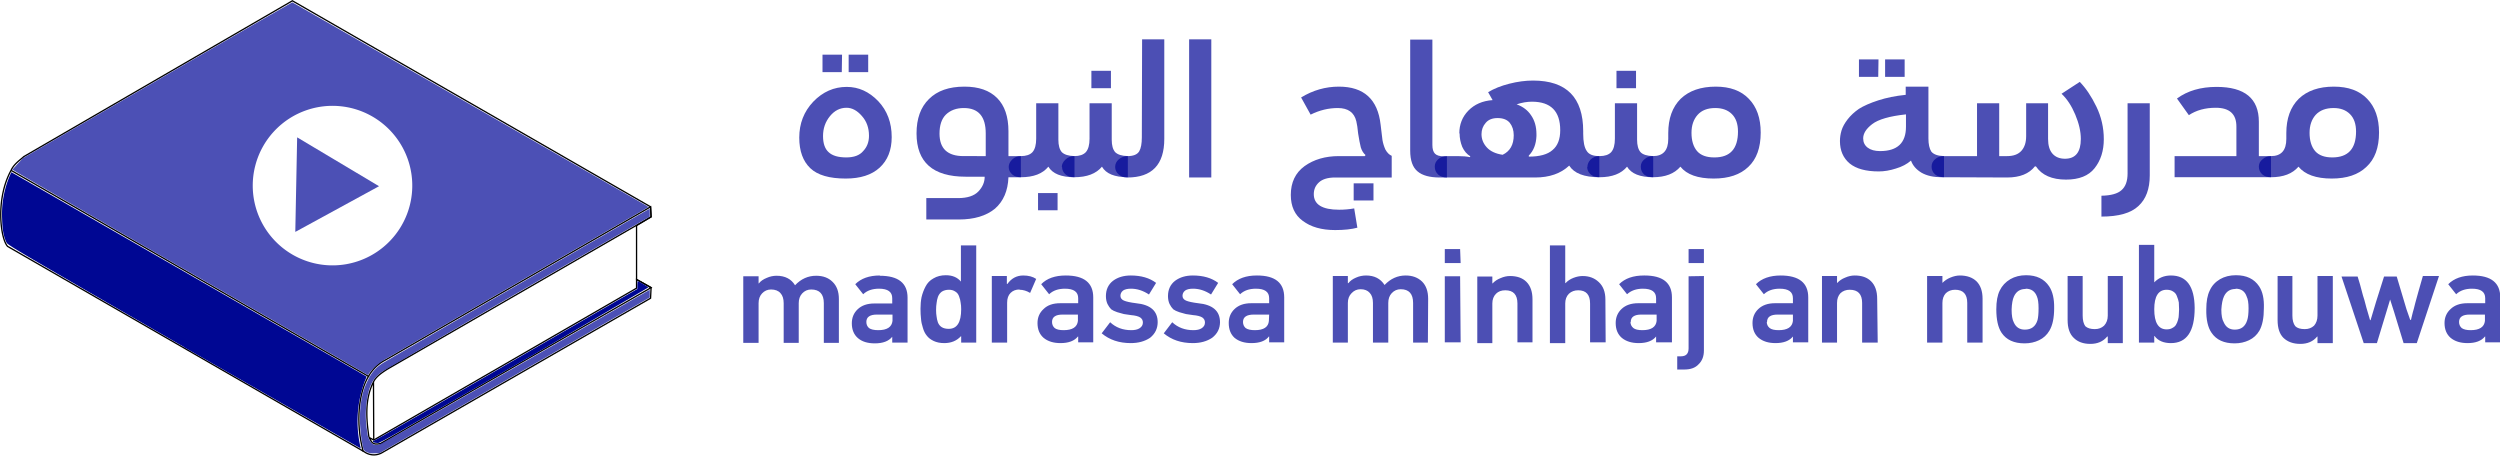 <svg xmlns="http://www.w3.org/2000/svg" viewBox="0 0 946.5 172.5">
  <g transform="translate(0 -48.1)">
    <path fill="none" stroke="#000" stroke-width=".5" d="M110.7 48.4L9 107.4c-1 1-3.7 2.7-4.8 5.2-6 10.9-4 26-1.3 28.8L138 219.2a6.2 6.2 0 0 0 6.8.2L246.3 161l.2-4-5.5-3.1v-20.4l5.5-3.3-.2-3.8z"/>
    <path fill="none" stroke="#000" stroke-width=".5" d="M137.5 219c-3-11-1.6-22.5 2-28.4l-135.3-78m135.5 101.1c.9 1.3 1 3.2 4.4 2.3l102.4-59-5.5-3.1v3.3l-99.5 57.5z"/>
    <path fill="none" stroke="#000" stroke-width=".5" d="M139.7 213.7c-1.1-7.4-1.6-14.8 1.9-21.4.7-1.2 2-2.6 5.5-4.7l99.4-57.4-.2-3.8-100.4 58a15.8 15.8 0 0 0-6.4 6.2m1.9 2.1l.1 22"/>
    <circle cx="98.8" cy="140.4" r="30.1" fill="none" transform="rotate(-11)"/>
    <path fill="#000696" fill-opacity=".7" d="M111.8 135.9l31.7-17.3-31-18.5z"/>
    <path fill="#000696" fill-opacity=".7" d="M72 151.3c-37-21.3-67.3-38.9-67.3-39l2.1-2.3 2-2.1 50.9-29.5c27.9-16.2 50.9-29.4 51-29.4l134.1 77 .7.5-48.5 28-51 29.5a22.3 22.3 0 0 0-6 5.1l-.7 1zm59.2-3.2a30.2 30.2 0 1 0-14.8-58.4 30.2 30.2 0 0 0 14.8 58.4z"/>
    <path fill="#000793" d="M69.7 179.5C7.7 143.7 3 140.9 2.5 140c-1-2-1.6-4.6-1.7-9a37.3 37.3 0 0 1 3.5-17.7l132.1 76 2.4 1.4-.8 2a43.5 43.5 0 0 0-1.4 25.2l-67-38.4z"/>
    <path fill="#000696" fill-opacity=".7" d="M139 219.3c-1-.4-1.2-.7-1.5-1.6-.6-2.6-1-5.4-1.2-9.2-.2-6.7.6-11.7 2.9-16.3 1.4-3 3.1-5 6-6.8 1.6-1 100.6-58.3 100.8-58.3v3l-49.8 28.7a8693.8 8693.8 0 0 0-51 29.7c-3 1.9-4.3 3.6-5.5 7.3a37 37 0 0 0-.8 14.9c.3 2.5.5 3.2 1.1 4.2.9 1.4 1.8 1.9 3.2 1.6.7 0 18.5-10.2 51.9-29.4l50.9-29.3v2.9l-51.2 29.5-51.2 29.5h-1.8c-1.3.1-2 0-2.8-.4z"/>
    <path fill="#000793" d="M141.3 215.5c-.2-.3-.2-.4.2-.5.3 0 22.8-13 50.1-28.8l49.7-28.7V156l.1-1.5c.2 0 4.1 2.3 4.1 2.4L203 181.8c-63.8 36.7-59.1 34-60.3 34-.5 0-1.1-.1-1.3-.3z"/>
    <g fill="#000595" fill-opacity=".7" stroke-width=".4">
      <path d="M883 107.7q9 0 9-9.8 0-4.3-2.3-6.6t-6.2-2.3q-4.4 0-6.8 2.6-2.3 2.6-2.3 6.8 0 4.4 2.1 6.9 2.1 2.4 6.5 2.4zm-.2 8q-8.9 0-12.6-4.5-3.4 4-10.4 4-2 0-3.2-1-1.4-1.2-1.4-3 0-1.7 1.4-2.8 1.3-1.2 3.2-1.2 5.8 0 5.8-6.5v-2.2q0-8.3 4.7-13 4.8-4.6 13.3-4.6 8.2 0 12.6 4.6 4.5 4.6 4.5 12.8 0 8.6-4.8 13-4.6 4.4-13.1 4.4z"/>
      <path d="M846.7 107.2V96q0-7.1-7.8-7.1-6 0-10.2 2.8l-4.5-6.3q6-4.4 15-4.4 16 0 16 13.2v13h4.6v8h-36.5v-8zm-51.1 15q5.4-.1 7.6-2.1 2.3-2 2.3-6.3V87.2h8.4v27.3q0 7.7-4.3 11.6-4.2 4-14 4zm-59.6-7q-2 0-3.3-1-1.4-1.2-1.4-3 0-1.7 1.3-2.8 1.3-1.2 3.4-1.2h12.5v-20h8.4v20h3q3.6 0 5.4-2 1.8-2 1.8-5.5V87.2h8.3v13.5q0 3.6 1.6 5.5 1.7 2 4.8 2 6 0 6-7.5 0-4.2-2.1-9.2-2.1-5-5.2-7.9l6.9-4.5q3.5 3.6 6.3 9.4 2.8 5.8 2.8 12.3 0 6.6-3.5 11-3.4 4.3-10.8 4.3-8 0-11.4-5h-.4q-3.3 4.2-10.5 4.2z"/>
      <path d="M721.5 80.9h8.6v19.6q0 3.3 1.1 5 1.3 1.6 4.8 1.7v8h-1q-4.5 0-7.5-1.7-3-1.8-4-4.6-2.3 2-5.7 3-3.4 1.1-6.5 1.1-7.3 0-11-3-3.7-3.1-3.7-8.5 0-2 .6-4t2.3-4.2q1.7-2.2 4.3-4 2.7-1.7 7.3-3.2 4.6-1.5 10.4-2.1zm-9.7 24.4q9.8 0 9.8-9.2v-4.7q-9.3 1-12.8 3.7-3.4 2.6-3.4 5.4 0 2.2 1.7 3.5 1.7 1.3 4.7 1.3zm9.3-28.1h-7.4v-6.6h7.4zm-10 0h-7.3v-6.6h7.4zm-62 30.5q8.9 0 8.9-9.8 0-4.3-2.3-6.6t-6.3-2.3q-4.4 0-6.7 2.6t-2.3 6.8q0 4.4 2.1 6.9 2.1 2.4 6.5 2.4zm-.3 8q-9 0-12.6-4.5-3.4 4-10.4 4-2 0-3.3-1-1.3-1.2-1.3-3 0-1.7 1.4-2.8 1.3-1.2 3.2-1.2 5.8 0 5.8-6.5v-2.2q0-8.3 4.7-13 4.8-4.6 13.3-4.6 8.1 0 12.5 4.6 4.5 4.6 4.5 12.8 0 8.6-4.7 13-4.6 4.4-13.1 4.4z"/>
      <path d="M601 111.3q0-1.5 1.2-2.8 1.3-1.3 3.4-1.3 3 0 4.4-1.5 1.4-1.6 1.4-5.1V87.2h8.4V101q0 3.2 1.3 4.7 1.3 1.4 4.8 1.5v8q-7.5 0-9.9-4-3.3 4-10.4 4-2 0-3.3-1-1.4-1.2-1.4-2.9zm18.4-29.8H612v-6.6h7.4z"/>
      <path d="M552.5 98.6q0-5.1 3.4-8.6 3.5-3.6 9.2-4l-1.7-3q3.3-2 8-3.2 4.7-1.2 9-1.2 19 0 19 19.2v.9q0 4.6 1.3 6.5 1.2 2 4.8 2v8q-8.6 0-11.4-4.4-4.8 4.5-12.9 4.5h-33.4q-2 0-3.3-1.1-1.3-1.2-1.3-3 0-1.7 1.3-2.8 1.2-1.2 3.3-1.2h4q3 0 4.7.4 0-.2.2-.3-2-1.2-3.1-3.6-1-2.5-1-5.1zm26.3 8.4v.4q6.2 0 9-2.5 2.9-2.4 2.9-7.5 0-10.8-10.7-10.8-2.8 0-5.8 1 3.6 1.3 5.5 4.2 2 2.9 2 7.1v.7q-.2 4.7-2.9 7.4zM567 92.8q-3 0-4.5 1.8-1.6 1.8-1.6 4.3 0 2.8 2 5t6 2.8q4.2-2 4.2-7.4 0-2.8-1.5-4.7-1.5-1.8-4.6-1.8z"/>
      <path d="M547.8 115.3h-2.7q-5.7 0-8.4-2.3-2.8-2.3-2.8-7.9v-42h8.4V103q0 2.3 1 3.3t3.5 1h1zm-51.6-23.8l-3.6-6.5q6.7-4.1 14.3-4.1 14.2 0 15.8 14.4l.7 5.8q.3 1.8 1.1 3.6 1 1.8 2.4 2.4v8.2h-21.4q-4.1 0-6.1 1.8t-2 4.5q0 5.9 9.6 5.9 2.9 0 5.7-.5l1.2 7.3q-3.3.9-8.4.9-7.7 0-12.3-3.5-4.5-3.3-4.5-9.8 0-7.1 5.2-10.9 5.3-3.8 13-3.8h9.8l.3-.4q-1.2-1-1.8-2.9-.5-2-1-5.2-.3-3.1-.7-4.7-1.2-5-7-5-5.3 0-10.3 2.5zM520 124h-7.5v-6.5h7.5zm-69.8-61h8.4v52.3h-8.4zm-17.8 0h8.4v37.7q0 14.6-14 14.6-1.9 0-3.2-1.1-1.4-1.2-1.4-2.9t1.4-2.9q1.3-1.1 3.3-1.2 3.3 0 4.4-1.8 1-1.7 1-5.3z"/>
      <path d="M402 111.3q0-1.5 1.4-2.8 1.3-1.3 3.3-1.3 3 0 4.4-1.5 1.4-1.6 1.4-5.1V87.2h8.4V101q0 3.2 1.3 4.7 1.4 1.4 4.8 1.5v8q-7.5 0-9.8-4-3.3 4-10.5 4-2 0-3.2-1-1.4-1.2-1.4-2.9zm18.6-29.8h-7.4v-6.6h7.4z"/>
      <path d="M381.9 111.3q0-1.5 1.3-2.8 1.3-1.3 3.3-1.3 3 0 4.4-1.5 1.4-1.6 1.4-5.1V87.2h8.4V101q0 3.2 1.3 4.7 1.4 1.4 4.8 1.5v8q-7.5 0-9.9-4-3.2 4-10.4 4-2 0-3.2-1-1.4-1.2-1.4-2.9zm18.5 16.4H393v-6.5h7.4z"/>
      <path d="M365.2 80.9q8 0 12.3 4.3 4.3 4.3 4.3 12.6v9.4h4.7v8h-4.7q-.3 7.7-5.1 11.9-5 4.1-13.7 4.1h-12.3v-8.1h12q5.3 0 7.7-2.5 2.4-2.5 2.4-5.6h-7.2Q347 115 347 98.6q0-8.4 4.7-13 4.7-4.7 13.4-4.7zm8 26.3v-8.6q0-9.6-8.3-9.6-4.2 0-6.8 2.5-2.4 2.4-2.4 7.2 0 8.5 9.1 8.5zM320.6 81q6.7 0 11.9 5.4 5.1 5.4 5.1 13.6 0 7.4-4.6 11.6-4.5 4.1-12.8 4.1-9.3 0-13.4-3.9-4.2-4-4.2-11.6 0-8 5.3-13.6 5.4-5.6 12.7-5.6zm-.1 7.9q-3.7 0-6.3 3.2-2.6 3.2-2.6 7.5 0 4.2 2.1 6.1 2.1 2 6.7 2 4.4 0 6.4-2.4 2.2-2.3 2.2-5.8 0-4.5-2.7-7.5-2.7-3.1-5.8-3.1zm8.2-13.5h-7.4v-6.6h7.4zm-10 0h-7.3v-6.6h7.4z"/>
    </g>
    <path fill="#000595" fill-opacity=".7" d="M317.6 177.9h-5.7v-15q0-5.2-4.8-5.2-2 0-3.4 1.5-1.3 1.4-1.3 3.7v15h-5.7v-15q0-2.5-1.2-3.8-1.2-1.4-3.6-1.4-2 0-3.4 1.5-1.3 1.4-1.3 3.7v15h-5.8v-25.2h5.8v2.7h.1q1-1.3 3-2.1 1.8-.8 3.7-.8 4.8 0 7 3.6 3.4-3.6 8-3.6 3.9 0 6.2 2.3 2.4 2.3 2.4 6.5zm15.5-25.4q10.5 0 10.5 8.3v17h-5.8v-2.2q-2 2.5-6.6 2.5-4.1 0-6.4-2-2.3-2-2.3-5.6 0-3.2 2.2-5.3 2.3-2.2 6.3-2.2h6.8v-2q0-3.6-5-3.6-3.8 0-6 2.1l-3-3.8q3.3-3.3 9.3-3.3zM328 170q0 1.4 1 2.3 1.1.8 3.5.8 5 0 5.4-3.5v-2.4H332q-4 0-4 2.8zm41.6 7.8h-5.7v-2.4h-.1q-2.4 2.6-6.3 2.6-2.3 0-4-.8-1.7-.8-2.6-2-1-1.2-1.5-3-.6-1.8-.7-3.4-.2-1.7-.2-3.8 0-2.4.4-4.4.5-2.1 1.5-4 1-2 3-3.1 2-1.2 4.7-1.2 3.7 0 5.7 2.4V141h5.8zm-5.7-12.6q0-1.5-.2-2.5-.1-1.1-.6-2.4-.4-1.2-1.4-1.8-1-.7-2.4-.7-1.6 0-2.7.7-1 .7-1.5 2-.4 1.2-.5 2.3-.2 1.1-.2 2.7 0 1.4.2 2.5.1 1 .5 2.2.5 1.2 1.5 1.8 1 .6 2.6.6 4.7 0 4.7-7.4zm22.1-7.5q-2.1 0-3.4 1.3-1.3 1.3-1.3 3.7v15.1h-5.8v-25.2h5.7v3h.2q2.3-3.2 6-3.2 3 0 4.9 1.3L390 159q-2-1.2-4-1.2zm17.5-5.3q10.4 0 10.4 8.3v17h-5.7v-2.2h-.1q-2 2.5-6.6 2.5-4 0-6.4-2-2.3-2-2.3-5.6 0-3.2 2.3-5.3 2.2-2.2 6.3-2.2h6.8V161q0-3.6-5-3.6-3.8 0-6 2.1l-3-3.8q3.2-3.3 9.3-3.3zm-5.2 17.6q0 1.4 1 2.3 1 .8 3.4.8 5 0 5.4-3.5v-2.4h-5.8q-4 0-4 2.8zm40 0q0 3.7-2.9 6-3 2-7.3 2-6.6 0-11-3.7l3.2-4.2q3.2 3 8 3 2 0 3.1-.7 1.3-.8 1.3-2.2 0-1.2-1-1.9-1.1-.7-3.5-.9l-2.7-.4-2.5-.7q-1.5-.5-2.3-1.1-.8-.8-1.4-2-.6-1.3-.6-3 0-3.7 2.7-5.8 2.7-2 6.7-2 5.9 0 9.6 2.8l-2.7 4.4q-3.3-2.2-6.8-2.2-2 0-3 .7-1 .8-1 2t1.3 1.8q1.4.6 4.6 1 8.2.8 8.2 7.2zm23.6 0q0 3.7-3 6-3 2-7.3 2-6.6 0-11-3.7l3.2-4.2q3.2 3 8 3 2 0 3.1-.7 1.3-.8 1.3-2.2 0-1.2-1-1.9-1.1-.7-3.5-.9l-2.7-.4-2.5-.7q-1.5-.5-2.3-1.1-.8-.8-1.4-2-.6-1.3-.6-3 0-3.7 2.7-5.8 2.7-2 6.7-2 5.9 0 9.6 2.8l-2.7 4.4q-3.3-2.2-6.8-2.2-2 0-3 .7-1 .8-1 2t1.3 1.8q1.4.6 4.6 1 8.3.8 8.3 7.2zm14-17.6q10.3 0 10.3 8.3v17h-5.7v-2.2h-.1q-1.9 2.5-6.6 2.5-4 0-6.4-2-2.2-2-2.2-5.6 0-3.2 2.2-5.3 2.3-2.2 6.3-2.2h6.8V161q0-3.6-5-3.6-3.8 0-6 2.1l-3-3.8q3.3-3.3 9.3-3.3zm-5.3 17.6q0 1.4 1 2.3 1.1.8 3.5.8 5 0 5.3-3.5l.1-2.4h-5.8q-4.1 0-4.1 2.8zm70 7.8H535v-15q0-5.2-4.7-5.2-2 0-3.4 1.5-1.3 1.4-1.3 3.7v15h-5.8v-15q0-2.5-1.2-3.8-1.2-1.4-3.5-1.4-2 0-3.4 1.5-1.4 1.4-1.4 3.7v15h-5.7v-25.2h5.7v2.7h.2q1-1.3 2.9-2.1 1.8-.8 3.8-.8 4.7 0 7 3.6 3.4-3.6 8-3.6 3.8 0 6.2 2.3 2.3 2.3 2.3 6.5zm12.4-30.1h-6v-5.3h5.8zm0 30h-6v-25h5.8zm27.2 0h-5.7V163q0-5-4.6-5-2.2 0-3.5 1.3-1.4 1.4-1.4 3.7v15h-5.7v-25.2h5.7v2.6h.1q1.2-1.3 3-2 1.8-.8 3.6-.8 4 0 6.2 2.2 2.3 2.3 2.3 6.6zm27.7 0H602V163q0-5-4.5-5-2.1 0-3.5 1.3-1.4 1.4-1.4 3.7v15h-5.8v-37h5.8v14.3h.1q1.2-1.3 3-2t3.5-.7q3.7 0 6.1 2.3 2.5 2.3 2.5 6.6zm14.7-25.3q10.4 0 10.4 8.3v17h-6v-2.2q-2 2.5-6.6 2.5-4 0-6.4-2-2.3-2-2.3-5.6 0-3.2 2.2-5.3 2.3-2.2 6.3-2.2h6.8V161q0-3.6-5-3.6-3.7 0-6 2.1l-3-3.8q3.3-3.3 9.4-3.3zm-5.3 17.6q0 1.4 1.1 2.3 1 .8 3.4.8 5 0 5.4-3.5v-2.4h-5.8q-4 0-4 2.8zm27.8-22.3h-5.8v-5.3h5.8zm0 4.9v28.2q0 3.3-2 5.2-1.8 2-5.4 2H635v-5h1.4q2.9 0 2.9-3v-27.3zm29-.2q10.5 0 10.5 8.3v17h-5.8v-2.2q-2 2.5-6.6 2.5-4 0-6.4-2-2.3-2-2.3-5.6 0-3.2 2.2-5.3 2.3-2.2 6.3-2.2h6.8V161q0-3.6-5-3.6-3.8 0-6 2.1l-3-3.8q3.3-3.3 9.4-3.3zm-5.2 17.6q0 1.4 1.1 2.3 1 .8 3.4.8 5 0 5.4-3.5v-2.4H673q-4 0-4 2.8zm42 7.8H705v-15q0-5-4.7-5-2.1 0-3.5 1.3-1.3 1.4-1.3 3.7v15h-5.7v-25.2h5.7v2.6h.1q1.2-1.3 3-2 1.8-.8 3.6-.8 4 0 6.2 2.2 2.3 2.3 2.3 6.6zm39.7 0h-5.8v-15q0-5-4.6-5-2.1 0-3.5 1.3-1.3 1.4-1.3 3.7v15h-5.8v-25.2h5.8v2.6q1.3-1.3 3-2 1.9-.8 3.6-.8 4 0 6.3 2.2 2.3 2.3 2.3 6.6zm16.5-25.5q5.9 0 8.7 4.2 2 3 1.9 8.3 0 5.5-1.8 8.5-1.4 2.4-3.9 3.6-2.5 1.2-5.5 1.2-6 0-8.7-4-2-3-2-8.9 0-4.5 1.3-7.1 1.3-2.7 4-4.3 2.6-1.5 6-1.5zm-.2 5.2q-3.1 0-4.4 2.8-.8 1.7-.9 5 0 3.3.8 4.8 1.2 2.8 4.2 2.8 3.7 0 4.8-3.6.4-1.5.4-4.5t-.6-4.4q-1.1-3-4.3-3zm15.9-4.9h5.7v15q0 2.6 1 4 1.2 1.1 3.6 1.1 2.1 0 3.5-1.3 1.4-1.5 1.4-3.8v-15h5.7V178H798v-2.5h-.2q-2.3 2.8-6.4 2.8-4 0-6.3-2.3-2.3-2.2-2.3-6.7zm48.1 12.1q0 13.3-9 13.3-4.2 0-6.2-2.7h-.1v2.5h-5.8v-37h5.8V155q2.5-2.6 6.3-2.6 8.9 0 9 12.3zm-5.9.5l-.1-2.6q-.2-1.1-.7-2.3-.4-1.2-1.4-1.8-1-.7-2.5-.7-4.7 0-4.7 7.4 0 7.6 4.7 7.6 1.3 0 2.1-.5 1-.5 1.4-1.2.5-.8.8-1.9.3-1 .3-2l.1-2zm21.6-12.9q5.9 0 8.7 4.2 2 3 1.8 8.3 0 5.5-1.7 8.5-1.4 2.4-3.9 3.6-2.5 1.2-5.5 1.2-6 0-8.7-4-2.1-3-2-8.9 0-4.5 1.3-7.1 1.2-2.7 3.9-4.3 2.6-1.5 6-1.5zm-.2 5.2q-3.1 0-4.4 2.8-.8 1.7-1 5 0 3.3.9 4.8 1.2 2.8 4.2 2.8 3.6 0 4.7-3.6.5-1.5.5-4.5t-.7-4.4q-1-3-4.2-3zm15.9-4.9h5.6v15q0 2.6 1.1 4 1.1 1.1 3.6 1.1 2.1 0 3.5-1.3 1.3-1.5 1.3-3.8v-15h5.8V178h-5.8v-2.5h-.1q-2.3 2.8-6.4 2.8-4 0-6.4-2.3-2.2-2.2-2.2-6.7zm50.2 16.6h.3l.3-1.3.4-1.6.4-1.4.5-2 1.1-4 1.8-6.3h6.1L915 178h-5l-3.6-11.8-1.5-4.7-1.6 5.3-3.4 11.2h-5l-8.4-25.2h6.1q.8 2.4 2 7.1.5 1.4 1.3 4.6l1.4 4.8h.2l2.1-7 3-9.5h4.8l3.7 12.4zm23.7-16.8q10.4 0 10.4 8.3v17h-5.7v-2.2h-.1q-2 2.5-6.6 2.5-4 0-6.4-2-2.3-2-2.3-5.6 0-3.2 2.3-5.3 2.3-2.2 6.3-2.2h6.8V161q0-3.6-5-3.6-3.8 0-6 2.1l-3-3.8q3.3-3.3 9.3-3.3zM931 170q0 1.4 1 2.3 1.1.8 3.4.8 5 0 5.4-3.5v-2.4H935q-4 0-4 2.8z"/>
  </g>
</svg>